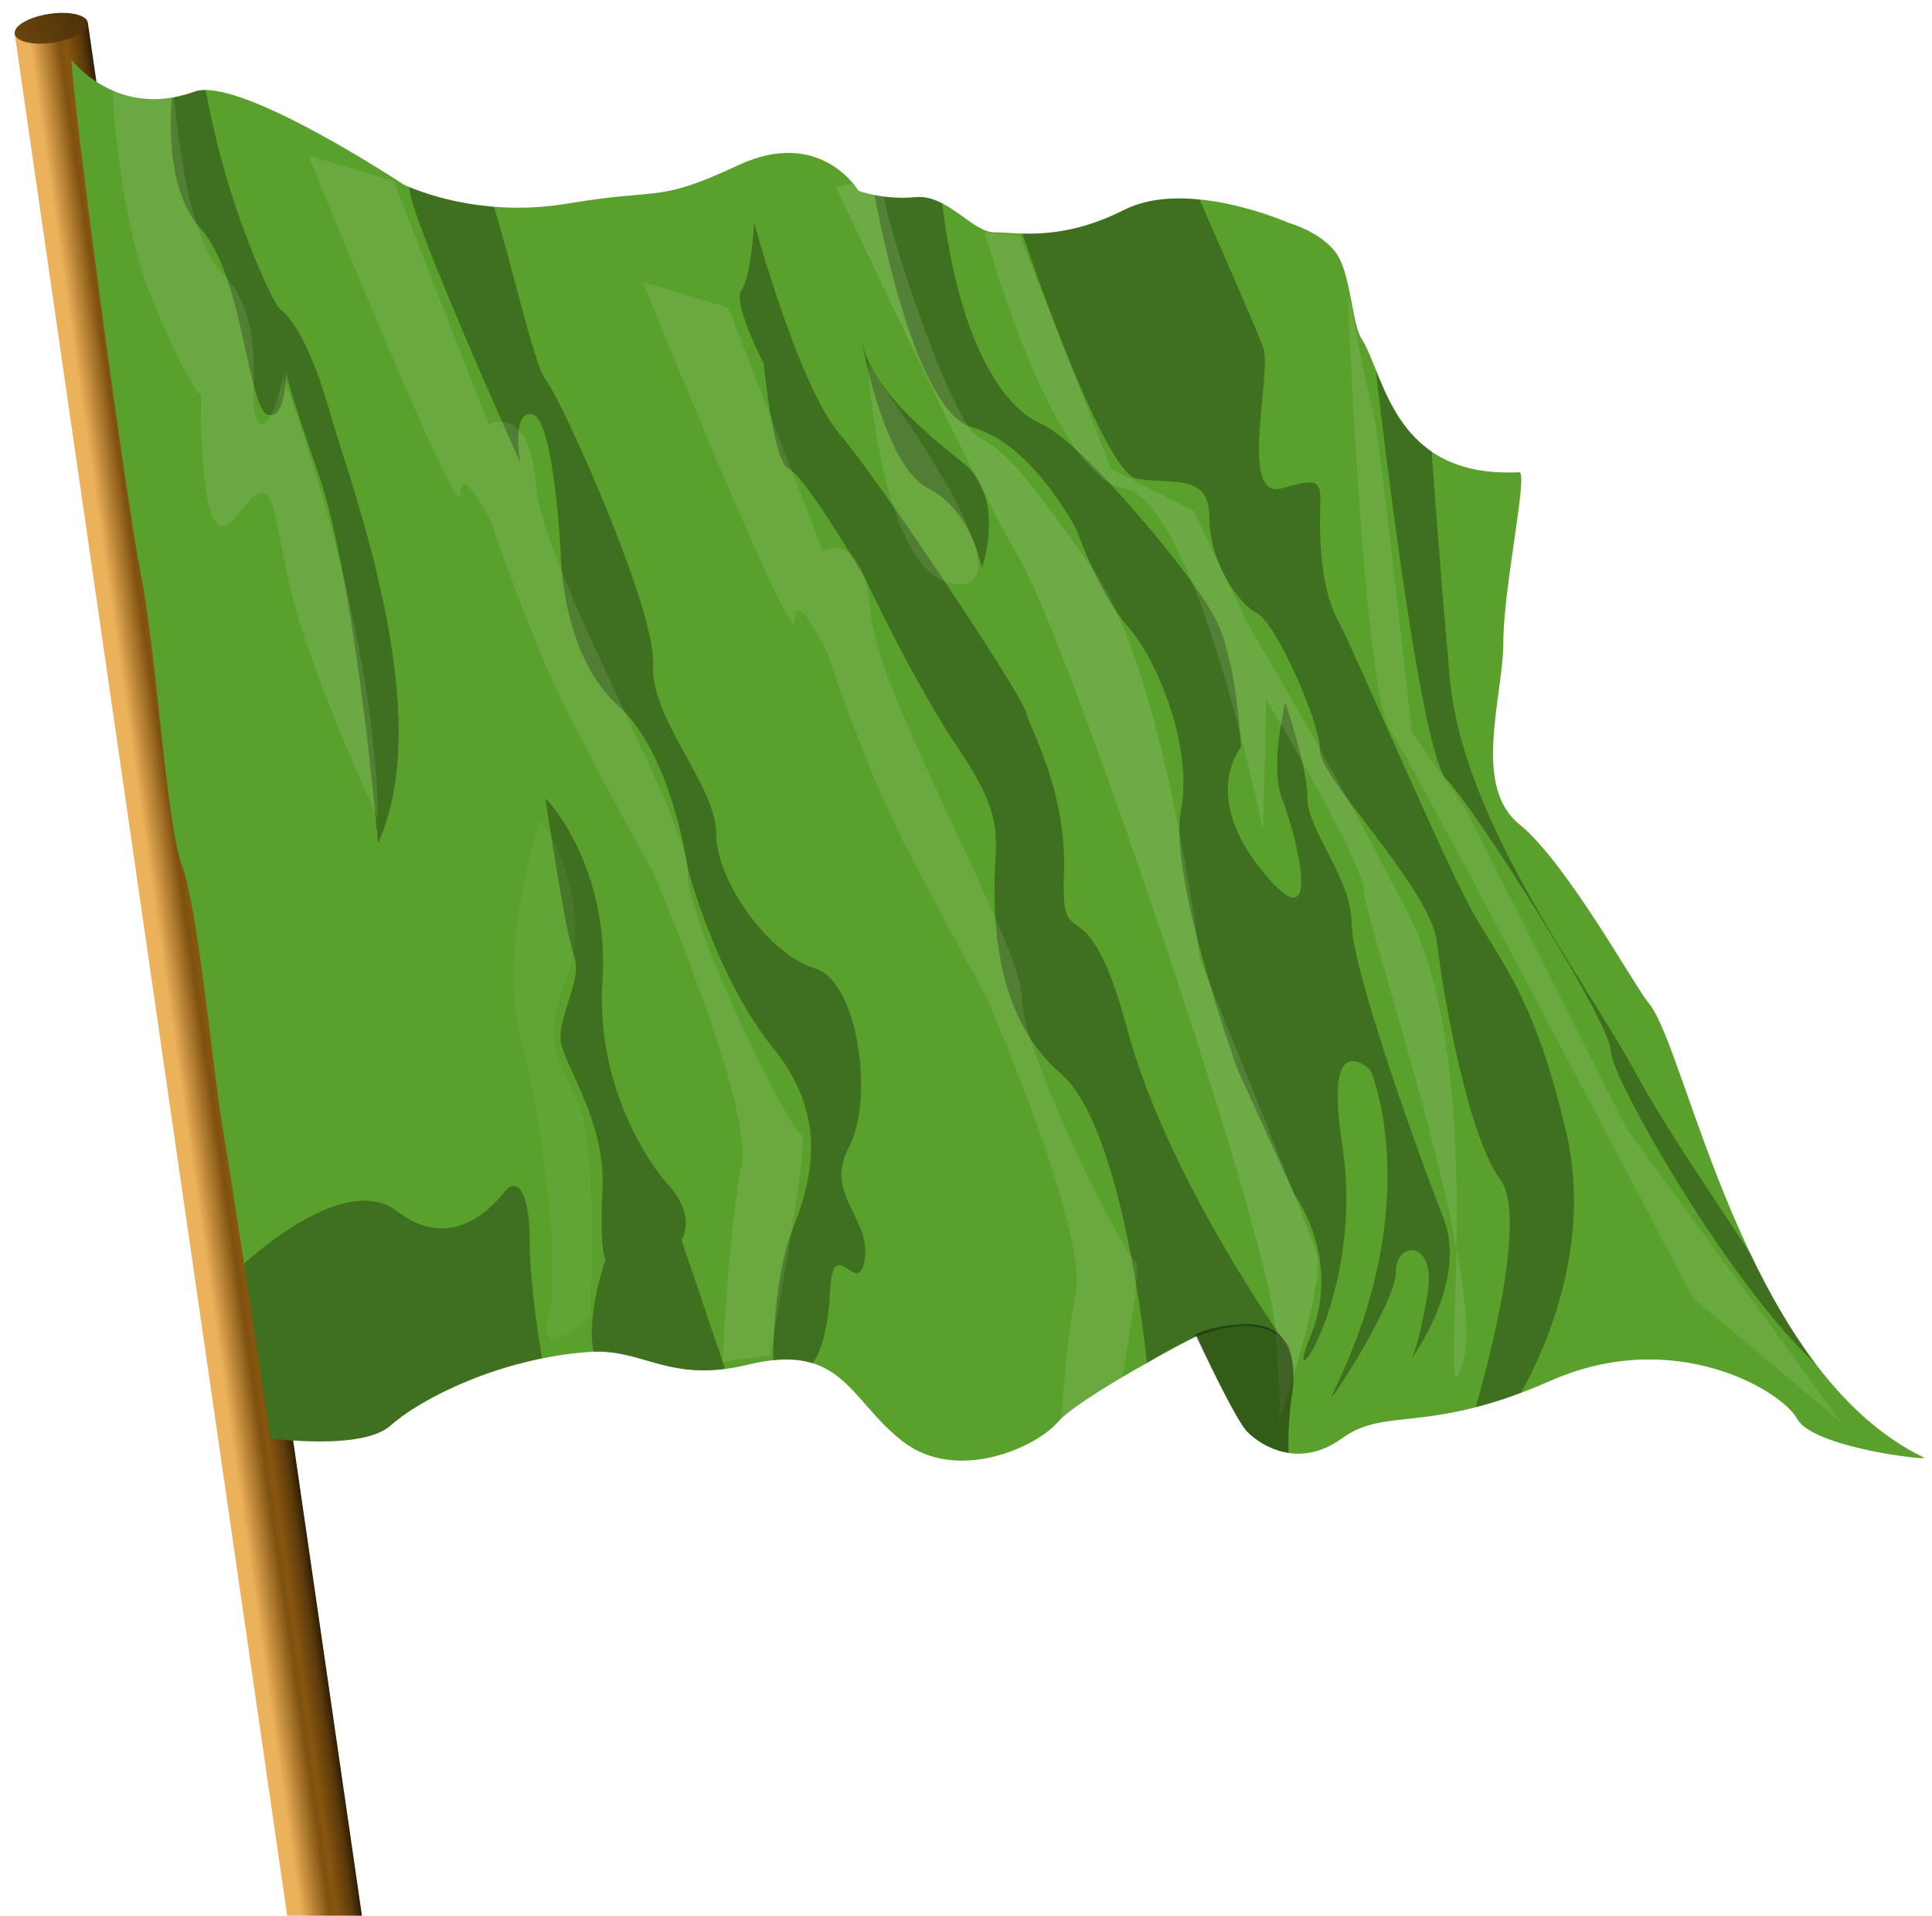 <?xml version="1.0" encoding="UTF-8" standalone="no"?>
<!-- Created with Inkscape (http://www.inkscape.org/) -->
<svg
   xmlns:dc="http://purl.org/dc/elements/1.1/"
   xmlns:cc="http://creativecommons.org/ns#"
   xmlns:rdf="http://www.w3.org/1999/02/22-rdf-syntax-ns#"
   xmlns:svg="http://www.w3.org/2000/svg"
   xmlns="http://www.w3.org/2000/svg"
   xmlns:xlink="http://www.w3.org/1999/xlink"
   xmlns:sodipodi="http://sodipodi.sourceforge.net/DTD/sodipodi-0.dtd"
   xmlns:inkscape="http://www.inkscape.org/namespaces/inkscape"
   width="427.887"
   height="424.223"
   id="svg2"
   sodipodi:version="0.32"
   inkscape:version="0.46"
   version="1.0"
   sodipodi:docbase="C:\Documents and Settings\Sigurd\Mine dokumenter\Mine bilder"
   sodipodi:docname="Red_flag_II.svg"
   inkscape:output_extension="org.inkscape.output.svg.inkscape"
   sodipodi:modified="true">
  <defs
     id="defs4">
    <linearGradient
       id="linearGradient3261">
      <stop
         style="stop-color:#966012;stop-opacity:1;"
         offset="0"
         id="stop3263" />
      <stop
         style="stop-color:#261804;stop-opacity:1;"
         offset="1"
         id="stop3265" />
    </linearGradient>
    <linearGradient
       id="linearGradient3243">
      <stop
         style="stop-color:#ecb15b;stop-opacity:1;"
         offset="0"
         id="stop3245" />
      <stop
         id="stop3251"
         offset="0.481"
         style="stop-color:#7f510f;stop-opacity:1;" />
      <stop
         style="stop-color:#88560f;stop-opacity:1;"
         offset="0.592"
         id="stop3255" />
      <stop
         style="stop-color:#5b3a0a;stop-opacity:1;"
         offset="0.851"
         id="stop3253" />
      <stop
         style="stop-color:#301e05;stop-opacity:1;"
         offset="1"
         id="stop3247" />
    </linearGradient>
    <inkscape:perspective
       sodipodi:type="inkscape:persp3d"
       inkscape:vp_x="0 : 212.11166 : 1"
       inkscape:vp_y="0 : 1000 : 0"
       inkscape:vp_z="427.88696 : 212.11166 : 1"
       inkscape:persp3d-origin="213.94348 : 141.40778 : 1"
       id="perspective49" />
    <linearGradient
       inkscape:collect="always"
       id="linearGradient21204">
      <stop
         style="stop-color:#000000;stop-opacity:1;"
         offset="0"
         id="stop21206" />
      <stop
         style="stop-color:#000000;stop-opacity:0;"
         offset="1"
         id="stop21208" />
    </linearGradient>
    <filter
       inkscape:collect="always"
       x="-0.162"
       width="1.324"
       y="-0.059"
       height="1.118"
       id="filter14059">
      <feGaussianBlur
         inkscape:collect="always"
         stdDeviation="4.812"
         id="feGaussianBlur14061" />
    </filter>
    <filter
       inkscape:collect="always"
       x="-0.217"
       width="1.435"
       y="-0.035"
       height="1.07"
       id="filter15038">
      <feGaussianBlur
         inkscape:collect="always"
         stdDeviation="2.007"
         id="feGaussianBlur15040" />
    </filter>
    <filter
       inkscape:collect="always"
       x="-0.13"
       width="1.261"
       y="-0.054"
       height="1.108"
       id="filter16109">
      <feGaussianBlur
         inkscape:collect="always"
         stdDeviation="7.217"
         id="feGaussianBlur16111" />
    </filter>
    <filter
       inkscape:collect="always"
       x="-0.182"
       width="1.364"
       y="-0.092"
       height="1.184"
       id="filter17140">
      <feGaussianBlur
         inkscape:collect="always"
         stdDeviation="2.251"
         id="feGaussianBlur17142" />
    </filter>
    <filter
       inkscape:collect="always"
       x="-0.127"
       width="1.253"
       y="-0.05"
       height="1.1"
       id="filter18191">
      <feGaussianBlur
         inkscape:collect="always"
         stdDeviation="6.82"
         id="feGaussianBlur18193" />
    </filter>
    <filter
       inkscape:collect="always"
       id="filter19220">
      <feGaussianBlur
         inkscape:collect="always"
         stdDeviation="4.598"
         id="feGaussianBlur19222" />
    </filter>
    <linearGradient
       inkscape:collect="always"
       xlink:href="#linearGradient21204"
       id="linearGradient21210"
       x1="110.309"
       y1="186.752"
       x2="98.288"
       y2="188.873"
       gradientUnits="userSpaceOnUse"
       gradientTransform="matrix(0.99,0,0,1.002,2.873,2.073)" />
    <clipPath
       clipPathUnits="userSpaceOnUse"
       id="clipPath22220">
      <path
         sodipodi:nodetypes="cscsscssscssssssssssscssssscsssc"
         id="path22222"
         d="M 88.388,22.703 C 88.388,22.703 98.486,36.017 115.966,29.774 C 125.865,26.238 162.635,50.28 162.635,50.28 C 162.635,50.28 178.191,58.058 199.404,54.523 C 220.617,50.987 219.203,54.523 237.588,46.037 C 255.973,37.552 264.458,51.694 264.458,51.694 C 264.458,51.694 270.115,53.816 277.186,53.109 C 284.257,52.401 289.914,60.887 294.864,60.887 C 299.813,60.887 309.713,63.008 323.855,55.937 C 337.997,48.866 360.624,58.765 360.624,58.765 C 360.624,58.765 368.721,61.008 371.784,66.214 C 374.592,70.986 374.982,81.301 376.888,84.221 C 382.257,92.448 383.952,115.334 412.243,113.92 C 414.362,113.814 408.708,139.376 408.708,151.396 C 408.708,163.417 401.637,183.216 412.243,191.701 C 422.85,200.187 438.148,227.698 441.235,231.299 C 449.72,241.199 462.339,312.508 502.753,331.709 C 504.559,332.567 478.004,329.587 474.469,323.223 C 470.933,316.859 446.891,302.717 419.314,314.738 C 391.737,326.759 382.545,320.395 372.645,327.466 C 362.746,334.537 354.26,328.88 351.432,326.052 C 348.604,323.223 340.118,304.839 340.118,304.839 C 340.118,304.839 313.955,318.274 309.006,323.93 C 304.056,329.587 286.378,337.365 274.357,328.173 C 262.337,318.981 260.891,306.119 239.709,311.202 C 222.032,315.445 216.367,307.546 204.354,308.374 C 183.848,309.788 166.17,318.981 159.806,324.638 C 153.442,330.294 132.936,327.466 132.936,327.466 C 132.936,327.466 124.451,271.605 122.329,259.584 C 120.208,247.563 116.673,210.086 113.137,200.894 C 109.602,191.701 107.48,154.225 103.945,136.547 C 100.409,118.869 89.095,35.431 88.388,22.703 z "
         style="opacity:0.122;fill:#ff0000;fill-opacity:1;fill-rule:evenodd;stroke:#000000;stroke-width:1px;stroke-linecap:butt;stroke-linejoin:miter;stroke-opacity:1" />
    </clipPath>
    <linearGradient
       inkscape:collect="always"
       xlink:href="#linearGradient3243"
       id="linearGradient3249"
       x1="-155.752"
       y1="156.082"
       x2="-131.842"
       y2="156.082"
       gradientUnits="userSpaceOnUse" />
    <linearGradient
       inkscape:collect="always"
       xlink:href="#linearGradient3261"
       id="linearGradient3267"
       x1="-111.272"
       y1="74.353"
       x2="-25.431"
       y2="27.45"
       gradientUnits="userSpaceOnUse" />
    <linearGradient
       inkscape:collect="always"
       xlink:href="#linearGradient3243"
       id="linearGradient3273"
       gradientUnits="userSpaceOnUse"
       x1="-155.752"
       y1="156.082"
       x2="-131.842"
       y2="156.082"
       gradientTransform="matrix(1,0,0,1.27,75.454,10.477)" />
    <linearGradient
       inkscape:collect="always"
       xlink:href="#linearGradient3261"
       id="linearGradient3275"
       gradientUnits="userSpaceOnUse"
       x1="-111.272"
       y1="74.353"
       x2="-25.431"
       y2="27.45"
       gradientTransform="matrix(1,0,0,0.538,0,19.817)" />
    <filter
       inkscape:collect="always"
       id="filter3287">
      <feGaussianBlur
         inkscape:collect="always"
         stdDeviation="2.706"
         id="feGaussianBlur3289" />
    </filter>
  </defs>
  <sodipodi:namedview
     id="base"
     pagecolor="#ffffff"
     bordercolor="#666666"
     borderopacity="1.0"
     gridtolerance="10000"
     guidetolerance="10"
     objecttolerance="10"
     inkscape:pageopacity="0.0"
     inkscape:pageshadow="2"
     inkscape:zoom="1.1317157"
     inkscape:cx="207.34703"
     inkscape:cy="247.83821"
     inkscape:document-units="px"
     inkscape:current-layer="g3308"
     width="500px"
     height="500px"
     inkscape:window-width="1280"
     inkscape:window-height="750"
     inkscape:window-x="-8"
     inkscape:window-y="-8"
     showgrid="false" />
  <g
     inkscape:label="Layer 1"
     inkscape:groupmode="layer"
     id="layer1"
     transform="translate(-75.454,-17.386)">
    <g
       id="g3269"
       transform="matrix(0.555,-8.3390692e-2,0.149,1.029,119.824,-26.456)">
      <path
         sodipodi:nodetypes="ccccc"
         id="rect3233"
         d="M -85.608,42.936 L -56.404,42.936 L -56.404,462.848 L -85.608,462.848 L -85.608,42.936 z"
         style="fill:url(#linearGradient3273);fill-opacity:1;fill-rule:nonzero;stroke:none;stroke-width:0.751;stroke-linecap:round;stroke-linejoin:round;stroke-miterlimit:4;stroke-dashoffset:111;stroke-opacity:1" />
      <path
         sodipodi:nodetypes="csssc"
         id="path3257"
         d="M -56.404,42.937 C -56.404,44.647 -62.946,46.034 -71.006,46.034 C -79.066,46.034 -85.608,44.646 -85.608,42.937 C -85.608,41.227 -79.066,39.84 -71.006,39.84 C -62.946,39.84 -56.404,41.227 -56.404,42.937 z"
         style="fill:url(#linearGradient3275);fill-opacity:1;fill-rule:nonzero;stroke:none;stroke-width:0.751;stroke-linecap:round;stroke-linejoin:round;stroke-miterlimit:4;stroke-dashoffset:111;stroke-opacity:1" />
    </g>
    <g
       id="g21212"
       clip-path="url(#clipPath22220)"
       transform="matrix(0.99,0,0,1.002,3.758,7.842)" />
    <g
       id="g3308">
      <path
         style="fill:#5aa02c;fill-opacity:1;fill-rule:evenodd;stroke:none;stroke-width:0.996px;stroke-linecap:butt;stroke-linejoin:miter;stroke-opacity:1"
         d="M 91.269,30.585 C 91.269,30.585 101.267,43.922 118.572,37.669 C 128.374,34.127 164.778,58.211 164.778,58.211 C 164.778,58.211 180.18,66.002 201.183,62.461 C 222.185,58.919 220.785,62.461 238.987,53.961 C 257.189,45.46 265.591,59.627 265.591,59.627 C 265.591,59.627 271.191,61.752 278.192,61.044 C 285.193,60.336 290.794,68.836 295.694,68.836 C 300.595,68.836 310.396,70.961 324.398,63.877 C 338.399,56.794 360.802,66.711 360.802,66.711 C 360.802,66.711 368.818,68.958 371.851,74.172 C 374.631,78.952 375.017,89.285 376.904,92.211 C 382.22,100.452 383.898,123.378 411.908,121.962 C 414.006,121.856 408.408,147.462 408.408,159.504 C 408.408,171.546 401.407,191.379 411.908,199.88 C 422.41,208.38 437.556,235.939 440.612,239.547 C 449.013,249.464 461.506,320.897 501.519,340.132 C 503.308,340.992 477.016,338.007 473.516,331.632 C 470.016,325.257 446.213,311.09 418.909,323.132 C 391.606,335.173 382.505,328.798 372.704,335.882 C 362.902,342.965 354.501,337.298 351.701,334.465 C 348.901,331.632 340.5,313.214 340.5,313.214 C 340.5,313.214 314.597,326.673 309.696,332.34 C 304.795,338.007 287.293,345.799 275.392,336.59 C 263.49,327.382 262.059,314.497 241.088,319.59 C 223.585,323.84 217.977,315.926 206.083,316.756 C 185.781,318.173 168.279,327.382 161.978,333.048 C 155.677,338.715 135.375,335.882 135.375,335.882 C 135.375,335.882 126.974,279.923 124.873,267.881 C 122.773,255.839 119.273,218.297 115.772,209.088 C 112.272,199.88 110.171,162.337 106.671,144.629 C 103.171,126.92 91.969,43.335 91.269,30.585 z"
         id="path3329"
         sodipodi:nodetypes="cscsscssscssssssssssscssssscsssc" />
      <g
         id="g3394"
         style="fill:#000000;fill-opacity:1;opacity:0.3">
        <path
           id="path10008"
           d="M 329.475,319.23 C 329.475,319.23 324.398,267.172 310.396,255.13 C 296.394,243.089 295.694,223.255 295.694,213.338 C 295.694,203.421 298.495,199.171 287.993,183.588 C 277.492,168.004 266.991,145.337 266.991,145.337 C 266.991,145.337 253.689,122.67 250.189,121.253 C 246.688,119.837 244.588,97.878 244.588,97.878 C 244.588,97.878 237.587,84.419 239.687,81.586 C 241.788,78.753 242.488,66.711 242.488,66.711 C 242.488,66.711 252.289,102.836 261.39,113.462 C 270.491,124.087 301.995,171.546 302.695,175.088 C 303.395,178.629 311.796,192.088 311.096,211.213 C 310.396,230.338 315.997,211.213 325.098,245.214 C 334.199,279.214 361.502,316.756 361.502,316.756 C 361.502,316.756 356.078,302.23 329.475,319.23 z"
           style="opacity:1;fill:#000000;fill-opacity:1;fill-rule:evenodd;stroke:none;stroke-width:1px;stroke-linecap:butt;stroke-linejoin:miter;stroke-opacity:1"
           sodipodi:nodetypes="cssscscscsssscc" />
        <path
           id="path3337"
           d="M 189.235,280.011 C 188.579,280.011 187.873,280.438 187.173,281.324 C 184.372,284.865 175.293,294.813 163.391,285.605 C 152.16,276.914 131.797,295.128 129.516,297.23 C 132.391,315.956 135.36,335.886 135.36,335.886 C 135.36,335.886 155.684,338.709 161.985,333.042 C 167.156,328.392 179.869,321.356 195.485,318.199 C 195.176,316.357 192.766,301.936 192.766,291.98 C 192.766,284.011 191.204,280.011 189.235,280.011 z"
           style="opacity:1;fill:#000000;fill-opacity:1;fill-rule:evenodd;stroke:none;stroke-width:0.996px;stroke-linecap:butt;stroke-linejoin:miter;stroke-opacity:1" />
        <path
           id="path3339"
           d="M 196.266,194.199 C 196.266,194.199 200.479,223.251 202.579,228.917 C 204.679,234.584 198.398,243.094 199.798,248.761 C 201.198,254.428 209.592,266.469 208.891,280.636 C 208.191,294.803 209.579,296.23 209.579,296.23 C 209.579,296.23 205.398,308.251 206.798,316.042 C 206.84,316.276 206.896,316.513 206.985,316.73 C 217.067,316.395 222.767,322.258 236.048,320.542 L 226.391,291.98 C 226.391,291.98 229.88,287.001 223.579,279.917 C 217.278,272.834 207.491,255.824 208.891,234.574 C 210.292,213.323 200.467,198.449 196.266,194.199 z"
           style="opacity:1;fill:#000000;fill-opacity:1;fill-rule:evenodd;stroke:none;stroke-width:0.996px;stroke-linecap:butt;stroke-linejoin:miter;stroke-opacity:1" />
        <path
           id="path3341"
           d="M 380.141,99.261 C 382.117,116.347 390.292,184.378 395.798,189.949 C 402.099,196.324 432.204,243.792 432.204,250.167 C 432.204,255.791 458.033,301.364 477.61,319.449 C 471.982,312.024 467.221,303.619 463.141,295.074 C 455.443,283.142 444.446,267.403 437.798,255.136 C 425.896,233.177 399.317,199.168 396.516,167.292 C 394.033,139.02 392.828,121.567 392.548,117.417 C 385.646,112.705 382.579,105.311 380.141,99.261 z"
           style="opacity:1;fill:#000000;fill-opacity:1;fill-rule:evenodd;stroke:none;stroke-width:0.996px;stroke-linecap:butt;stroke-linejoin:miter;stroke-opacity:1" />
        <path
           id="path3343"
           d="M 335.985,61.324 C 331.916,61.39 327.892,62.115 324.391,63.886 C 314.83,68.723 307.281,69.247 301.86,69.105 C 304.63,77.245 320.196,122.097 327.204,123.386 C 334.905,124.803 343.298,121.969 343.298,131.886 C 343.298,141.803 349.597,151.011 353.798,153.136 C 357.998,155.261 367.798,177.199 367.798,183.574 C 367.798,189.949 392.304,214.032 393.704,226.074 C 395.104,238.115 400.703,269.303 407.704,278.511 C 414.462,287.4 403.072,326.3 402.266,329.011 C 405.265,328.239 408.567,327.241 412.266,325.855 C 415.484,320.298 428.59,295.405 422.423,268.574 C 415.422,238.115 407.724,230.345 401.423,219.011 C 395.122,207.678 374.817,160.22 372.016,155.261 C 369.216,150.303 367.798,142.501 367.798,133.292 C 367.798,124.084 369.193,122.678 359.391,125.511 C 349.59,128.344 357.304,99.99 355.204,94.324 C 353.104,88.657 341.204,61.761 341.204,61.761 C 341.204,61.761 341.068,61.599 341.048,61.574 C 339.378,61.41 337.674,61.296 335.985,61.324 z"
           style="opacity:1;fill:#000000;fill-opacity:1;fill-rule:evenodd;stroke:none;stroke-width:0.996px;stroke-linecap:butt;stroke-linejoin:miter;stroke-opacity:1" />
        <path
           id="path3345"
           d="M 269.141,60.574 C 269.39,61.984 277.697,108.554 290.798,112.042 C 304.099,115.584 313.891,134.699 313.891,134.699 C 313.891,134.699 318.809,148.865 325.11,155.949 C 331.411,163.032 339.786,182.167 336.985,197.042 C 334.185,211.918 349.61,254.417 349.61,254.417 L 362.204,282.042 C 362.204,282.042 372.705,296.23 365.704,313.23 C 358.703,330.23 377.986,304.544 372.704,270.699 C 368.503,243.782 379.016,254.417 379.016,254.417 C 379.016,254.417 391.589,283.503 370.61,325.98 C 367.955,331.356 384.61,306.126 384.61,299.042 C 384.61,291.959 393.711,291.969 391.61,304.011 C 389.51,316.053 388.11,318.167 388.11,318.167 C 388.11,318.167 400.711,301.178 395.11,287.011 C 389.51,272.844 374.798,231.74 374.798,221.824 C 374.798,211.907 365.016,201.282 365.016,194.199 C 365.016,187.115 360.11,172.949 360.11,172.949 C 360.11,172.949 356.591,187.115 359.391,194.199 C 362.192,201.282 369.206,227.511 355.204,210.511 C 341.202,193.511 350.298,182.886 350.298,182.886 C 350.298,182.886 349.592,165.865 345.391,155.949 C 341.191,146.032 314.605,114.865 306.204,111.324 C 298.074,107.896 287.957,94.151 284.141,62.449 C 282.268,61.476 280.312,60.829 278.204,61.042 C 274.632,61.404 271.427,61.029 269.141,60.574 z"
           style="opacity:1;fill:#000000;fill-opacity:1;fill-rule:evenodd;stroke:none;stroke-width:0.996px;stroke-linecap:butt;stroke-linejoin:miter;stroke-opacity:1" />
        <path
           id="path3347"
           d="M 166.204,58.824 C 166.198,58.857 166.178,58.883 166.173,58.917 C 165.473,63.876 190.673,119.824 190.673,119.824 C 190.673,119.824 188.585,107.782 193.485,109.199 C 198.386,110.615 199.798,142.511 199.798,142.511 C 199.798,142.511 200.49,163.042 212.391,173.667 C 224.293,184.293 227.798,209.792 227.798,209.792 C 227.798,209.792 234.071,233.865 246.673,249.449 C 259.274,265.032 255.092,279.23 250.891,289.855 C 246.787,300.236 246.675,317.793 246.673,318.605 C 250.162,318.246 252.991,318.524 255.391,319.261 C 256.235,318.261 258.718,314.431 259.298,303.292 C 259.998,289.834 265.585,305.438 266.985,296.23 C 268.385,287.021 257.885,282.043 263.485,271.417 C 269.086,260.792 265.599,234.594 255.798,231.761 C 245.997,228.928 234.079,212.636 234.079,202.011 C 234.079,191.386 219.379,176.49 220.079,164.449 C 220.779,152.407 199.767,105.667 196.266,101.417 C 193.774,98.391 188.61,74.937 184.829,63.167 C 175.541,62.421 168.891,59.963 166.204,58.824 z"
           style="opacity:1;fill:#000000;fill-opacity:1;fill-rule:evenodd;stroke:none;stroke-width:0.996px;stroke-linecap:butt;stroke-linejoin:miter;stroke-opacity:1" />
        <path
           id="path9978"
           d="M 120.704,37.324 C 119.899,37.342 119.192,37.446 118.579,37.667 C 116.829,38.3 115.145,38.745 113.548,39.011 C 113.116,43.591 112.223,59.678 119.985,68.136 C 129.086,78.053 130.472,107.782 134.673,109.199 C 138.517,110.495 138.801,101.488 138.829,99.886 C 138.726,99.205 138.86,99.292 138.86,99.292 C 138.86,99.292 138.832,99.738 138.829,99.886 C 139.036,101.249 140.258,105.888 145.86,121.949 C 154.261,146.032 159.173,204.136 159.173,204.136 C 172.474,175.094 152.873,124.074 148.673,109.199 C 144.472,94.323 140.286,87.949 137.485,85.824 C 136.065,84.746 130.221,71.726 126.235,58.792 C 123.576,50.164 121.853,41.865 120.985,37.324 C 120.895,37.323 120.792,37.322 120.704,37.324 z"
           style="opacity:1;fill:#000000;fill-opacity:1;fill-rule:evenodd;stroke:none;stroke-width:0.996px;stroke-linecap:butt;stroke-linejoin:miter;stroke-opacity:1" />
        <path
           id="path10010"
           d="M 266.291,92.919 C 266.291,92.919 271.191,120.545 280.992,125.503 C 290.794,130.462 292.894,143.212 292.894,143.212 C 292.894,143.212 298.495,127.628 288.693,119.837 C 278.892,112.045 268.391,102.836 266.291,92.919 z"
           style="opacity:1;fill:#000000;fill-opacity:1;fill-rule:evenodd;stroke:none;stroke-width:1px;stroke-linecap:butt;stroke-linejoin:miter;stroke-opacity:1" />
      </g>
      <path
         style="opacity:0.316;fill:#ffffff;fill-opacity:1;fill-rule:evenodd;stroke:none;stroke-width:1px;stroke-linecap:butt;stroke-linejoin:miter;stroke-opacity:1;filter:url(#filter14059)"
         d="M 156.978,190.287 C 156.978,190.287 141.421,157.76 137.179,138.668 C 132.936,119.577 133.643,112.505 125.158,123.819 C 116.673,135.133 117.38,96.949 117.38,96.949 C 117.38,96.949 114.551,94.828 106.773,76.443 C 98.995,58.058 97.581,30.481 97.581,29.067 C 97.581,27.653 108.894,34.017 110.309,28.36 C 111.723,22.703 111.723,59.472 122.329,70.079 C 132.936,80.686 127.279,99.07 130.108,102.606 C 132.936,106.142 135.764,92.706 135.764,92.706 C 135.764,92.706 156.271,145.739 156.978,190.287 z"
         id="path12870"
         transform="matrix(0.99,0,0,1.002,3.758,7.842)" />
      <path
         style="opacity:0.224;fill:#ffffff;fill-opacity:1;fill-rule:evenodd;stroke:none;stroke-width:1px;stroke-linecap:butt;stroke-linejoin:miter;stroke-opacity:1;filter:url(#filter15038)"
         d="M 193.04,190.994 C 193.04,190.994 183.848,219.986 188.798,238.37 C 193.747,256.755 197.99,289.989 195.161,300.596 C 192.333,311.202 204.354,300.596 204.354,300.596 C 204.354,300.596 206.475,262.412 201.525,252.513 C 196.576,242.613 193.747,239.078 199.404,224.935 C 205.061,210.793 195.161,190.994 193.04,190.994 z"
         id="path14063"
         transform="matrix(0.99,0,0,1.002,3.758,7.842)" />
      <path
         style="opacity:0.306;fill:#ffffff;fill-opacity:1;fill-rule:evenodd;stroke:none;stroke-width:1px;stroke-linecap:butt;stroke-linejoin:miter;stroke-opacity:1;filter:url(#filter16109)"
         d="M 234.052,310.495 C 234.052,310.495 235.467,280.797 238.295,267.362 C 241.123,253.927 218.496,202.308 218.496,202.308 C 218.496,202.308 209.304,186.045 200.111,168.367 C 190.919,150.689 182.434,125.233 182.434,125.233 C 182.434,125.233 175.362,111.091 175.362,118.869 C 175.362,126.648 141.421,43.916 141.421,43.916 L 160.513,49.573 L 181.726,103.313 C 181.726,103.313 190.919,98.363 192.333,116.748 C 193.747,135.133 226.274,190.287 226.274,202.308 C 226.274,214.329 249.609,260.291 251.73,260.291 C 253.851,260.291 244.659,309.081 244.659,309.081 L 234.052,310.495 z"
         id="path15042"
         transform="matrix(0.99,0,0,1.002,3.758,7.842)" />
      <path
         style="opacity:0.306;fill:#ffffff;fill-opacity:1;fill-rule:evenodd;stroke:none;stroke-width:1px;stroke-linecap:butt;stroke-linejoin:miter;stroke-opacity:1;filter:url(#filter16109)"
         d="M 308.847,338.426 C 308.847,338.426 310.261,308.728 313.089,295.293 C 315.918,281.858 293.29,230.239 293.29,230.239 C 293.29,230.239 284.098,213.975 274.906,196.298 C 265.713,178.62 257.228,153.164 257.228,153.164 C 257.228,153.164 250.157,139.022 250.157,146.8 C 250.157,154.578 216.216,71.847 216.216,71.847 L 235.308,77.504 L 256.521,131.244 C 256.521,131.244 265.713,126.294 267.127,144.679 C 268.542,163.064 301.069,218.218 301.069,230.239 C 301.069,242.26 324.403,288.222 326.524,288.222 C 328.646,288.222 319.453,337.012 319.453,337.012 L 308.847,338.426 z"
         id="path16113"
         transform="matrix(0.99,0,0,1.002,3.758,7.842)" />
      <path
         style="opacity:0.311;fill:#ffffff;fill-opacity:1;fill-rule:evenodd;stroke:none;stroke-width:1px;stroke-linecap:butt;stroke-linejoin:miter;stroke-opacity:1;filter:url(#filter17140)"
         d="M 266.579,89.878 C 266.579,89.878 269.408,137.254 286.378,138.668 C 303.349,140.083 270.822,96.242 270.822,96.242 L 266.579,89.878 z"
         id="path16117"
         transform="matrix(0.99,0,0,1.002,3.758,7.842)" />
      <path
         style="opacity:0.337;fill:#ffffff;fill-opacity:1;fill-rule:evenodd;stroke:none;stroke-width:1px;stroke-linecap:butt;stroke-linejoin:miter;stroke-opacity:1;filter:url(#filter18191)"
         d="M 259.508,50.987 C 259.508,50.987 289.914,115.334 300.52,133.012 C 311.127,150.689 356.382,282.211 357.796,303.424 C 359.21,324.638 358.503,323.93 358.503,323.93 C 358.503,323.93 369.11,292.818 366.988,286.454 C 364.867,280.09 340.825,221.4 340.825,221.4 C 340.825,221.4 333.047,157.76 316.784,135.133 C 300.52,112.505 297.692,109.677 291.328,106.142 C 284.964,102.606 270.115,57.351 270.115,52.401 C 270.115,47.452 259.508,50.987 259.508,50.987 z"
         id="path17144"
         transform="matrix(0.99,0,0,1.002,3.758,7.842)" />
      <path
         style="opacity:0.327;fill:#ffffff;fill-opacity:1;fill-rule:evenodd;stroke:none;stroke-width:1px;stroke-linecap:butt;stroke-linejoin:miter;stroke-opacity:1;filter:url(#filter19220)"
         d="M 292.742,60.887 C 292.742,60.887 307.591,114.627 323.855,117.455 C 340.118,120.284 354.968,193.116 354.968,193.116 L 355.675,164.124 C 355.675,164.124 377.595,200.187 377.595,206.551 C 377.595,212.915 405.879,293.525 399.515,311.202 C 393.151,328.88 406.586,248.27 387.495,211.5 C 368.403,174.731 352.139,148.568 352.139,148.568 L 339.411,122.405 L 321.026,113.213 L 300.52,61.594 L 292.742,60.887 z"
         id="path18197"
         transform="matrix(0.99,0,0,1.002,3.758,7.842)" />
      <path
         style="opacity:0.31;fill:#ffffff;fill-opacity:1;fill-rule:evenodd;stroke:none;stroke-width:1px;stroke-linecap:butt;stroke-linejoin:miter;stroke-opacity:1;filter:url(#filter3287)"
         d="M 374.059,77.857 C 374.059,77.857 377.595,162.003 383.252,170.488 C 388.909,178.974 451.134,296.353 451.134,296.353 L 484.368,323.93 L 436.285,258.877 L 400.222,188.166 L 388.202,171.195 C 388.202,171.195 381.131,106.142 379.716,101.192 C 378.302,96.242 374.059,74.322 374.059,74.322 L 374.059,77.857 z"
         id="path19226"
         transform="matrix(0.99,0,0,1.002,3.758,7.842)" />
      <path
         sodipodi:nodetypes="ccsccc"
         id="path2422"
         d="M 351.276,310.594 C 347.359,310.645 342.859,311.628 340.143,312.866 C 340.143,312.866 348.914,331.635 351.714,334.469 C 353.27,336.043 356.547,338.474 360.839,339.125 C 360.708,335.914 360.853,332.103 361.401,327.562 C 363.718,313.986 357.806,310.508 351.276,310.594 z"
         style="fill:#000000;fill-opacity:0.423;fill-rule:evenodd;stroke:none;stroke-width:1px;stroke-linecap:butt;stroke-linejoin:miter;stroke-opacity:1" />
    </g>
  </g>
</svg>
